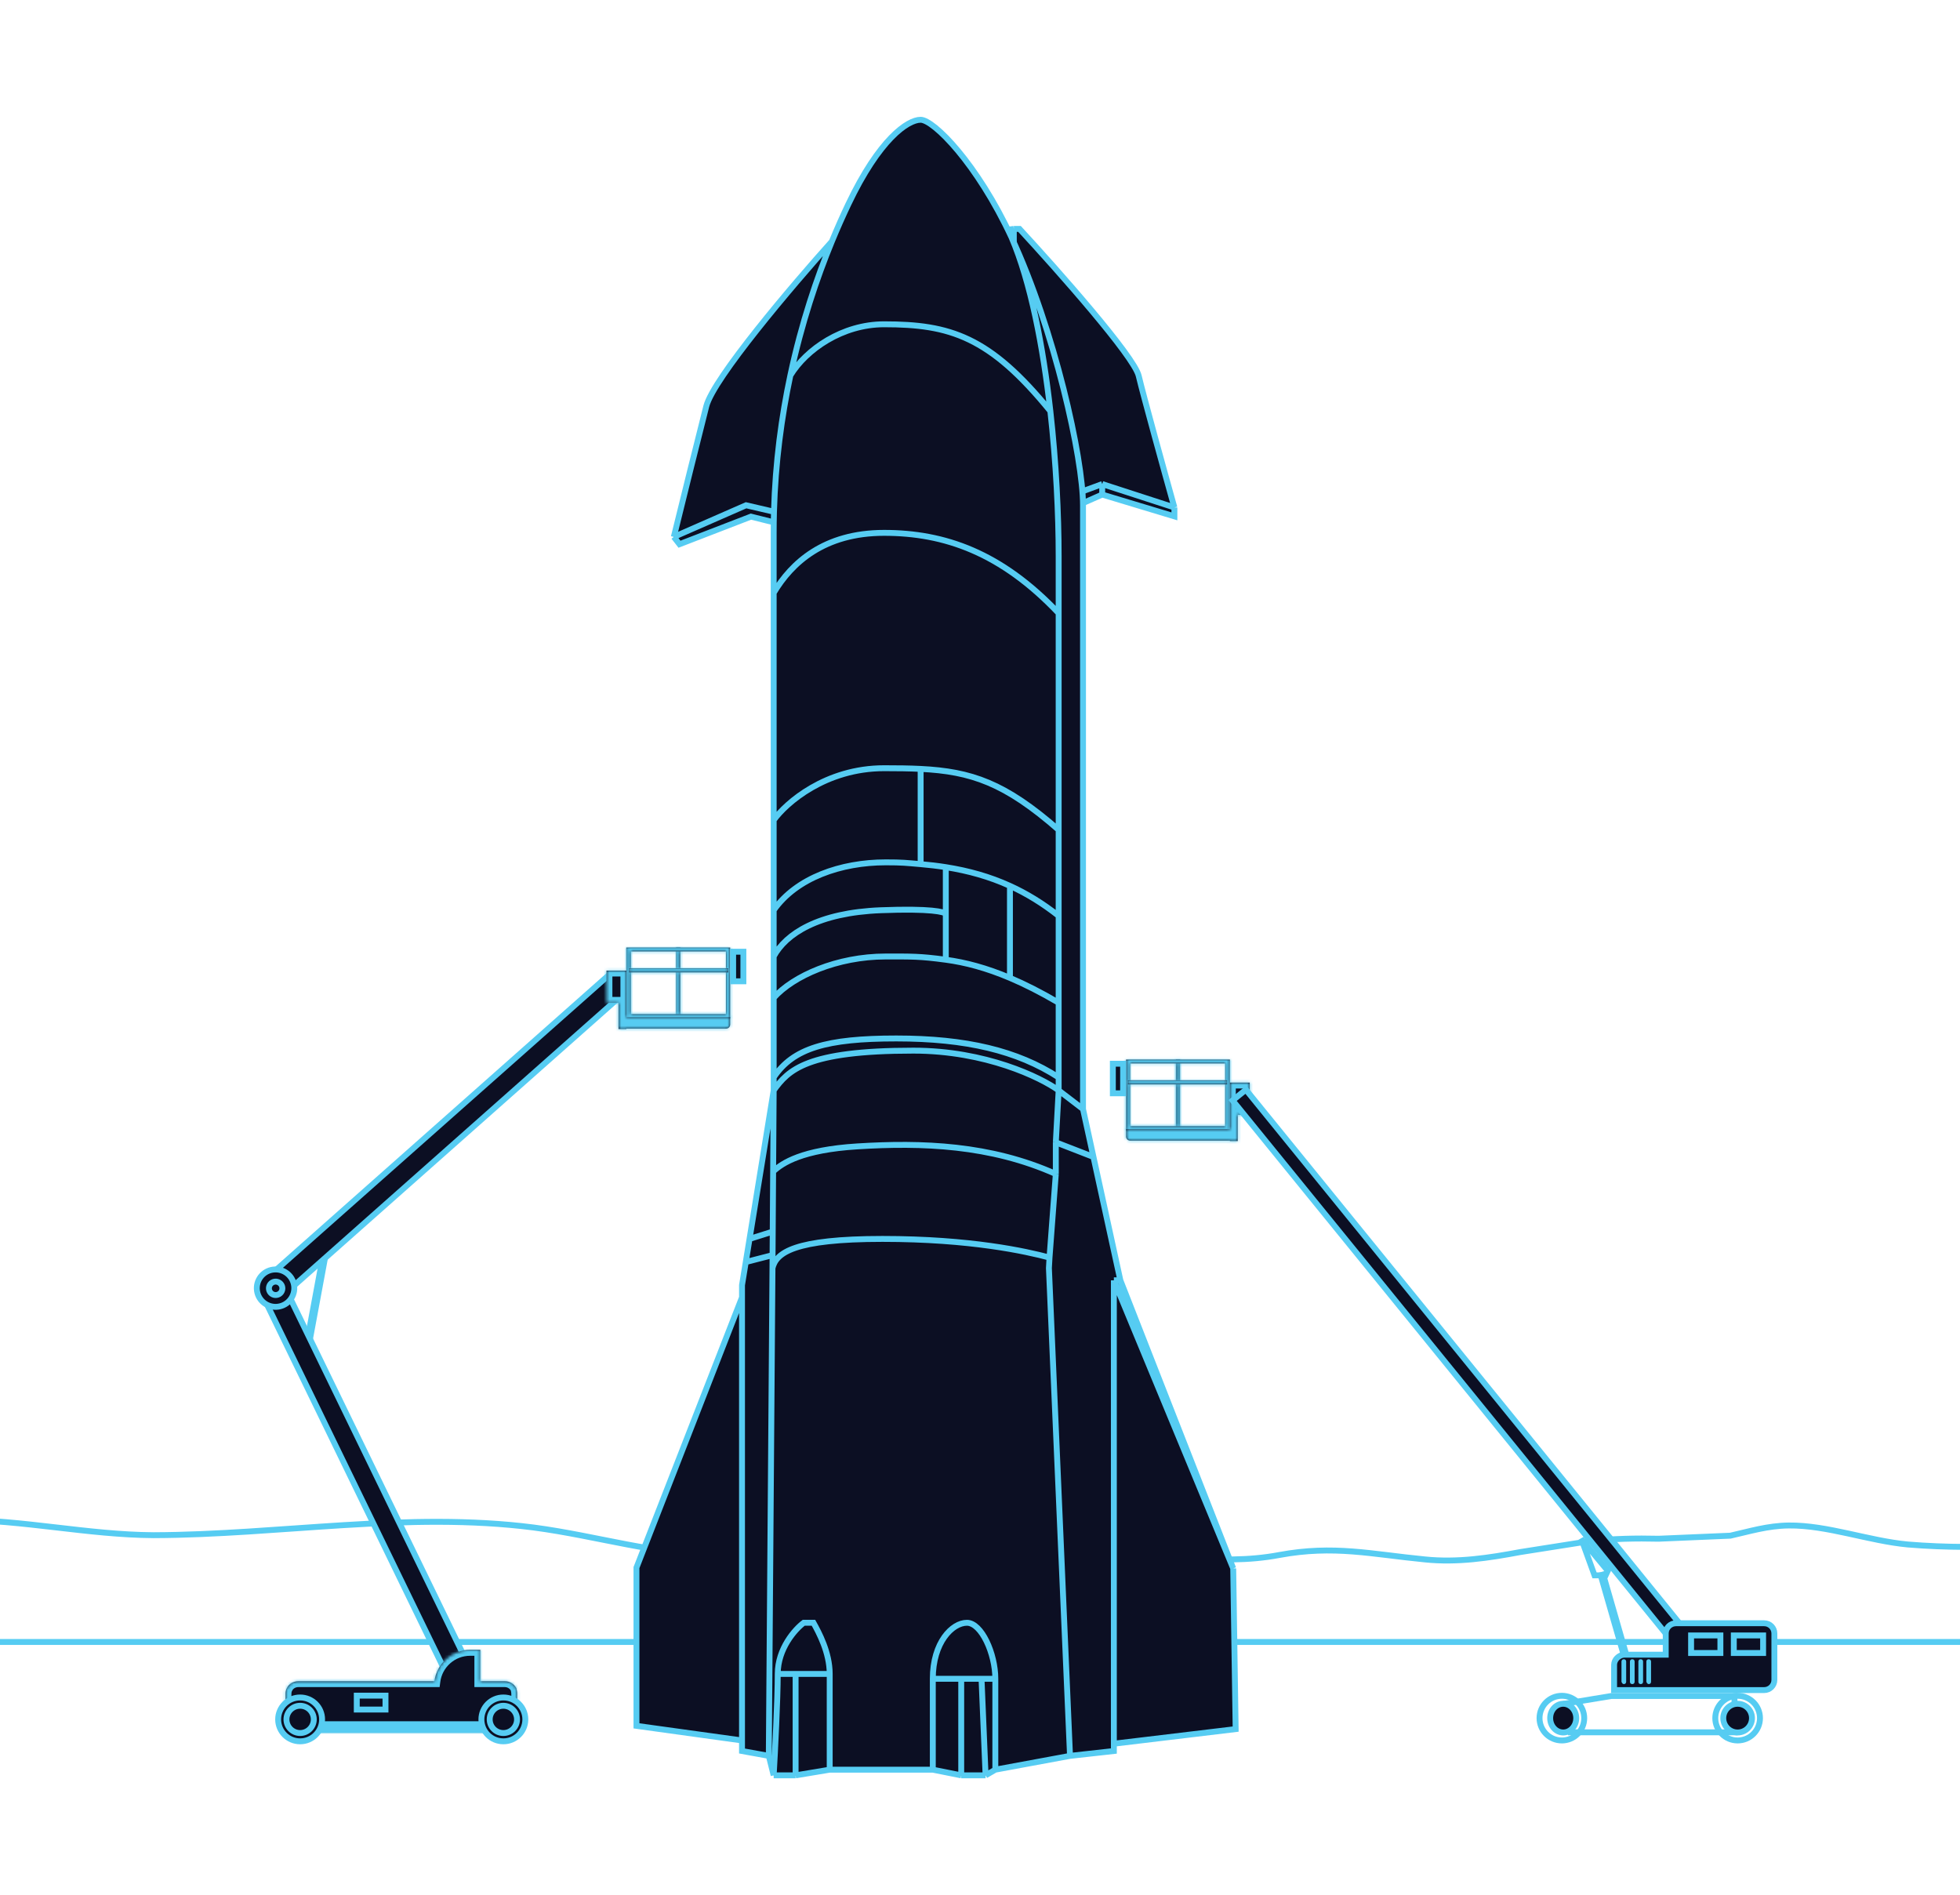 <svg width="664" height="642" viewBox="0 0 664 642" fill="none" xmlns="http://www.w3.org/2000/svg">
<g clip-path="url(#clip0)">
<path d="M1220.64 532.964C1220.18 532.827 1143.82 528.281 1143.35 528.145C1128.84 525.542 1116.02 525.405 1101.51 524.173C1088.54 523.077 1075.88 520.064 1062.91 519.927C1048.09 519.79 1038.05 525.953 1024 525.953C1011.18 525.953 999.14 525.816 986.633 524.857C973.355 523.762 963.781 529.788 951.275 530.747C942.474 531.295 937.687 526.775 930.121 524.036C920.703 520.612 914.218 522.803 904.645 525.816C884.956 532.026 868.848 526.871 849.166 524.434L818.566 519.768C809.252 518.102 799.907 516.504 790.423 515.822L759.58 517.572C747.873 519.218 736.148 521.331 724.609 521.707C698.514 522.666 672.42 525.405 646.326 523.214C633.047 521.981 618.996 516.64 606.026 516.777C598.741 516.858 592.638 518.796 586.195 520.233L561.91 521.265C554.147 521.069 546.704 521.272 539.148 521.985L514.987 525.788C504.393 527.77 493.809 529.403 482.811 528.281C464.437 526.501 451.93 523.351 433.402 526.775C412.248 530.747 392.33 525.679 371.177 524.994C365.606 524.804 360.047 524.551 354.493 524.319L334.789 523.728C326.909 523.64 319.023 523.799 311.113 524.447C307.007 524.778 302.891 525.061 298.766 525.305L278.726 526.199C267.288 526.562 255.829 526.705 244.411 526.775C222.176 526.775 202.567 520.338 180.796 517.462C138.18 511.983 94.793 519.927 52.023 520.064C29.788 519.927 7.863 514.859 -14.68 514.859C-27.187 514.859 -39.385 516.777 -51.583 518.146C-55.597 518.557 -96.875 523.043 -101.044 523.728" stroke="#56CCF2" stroke-width="2" stroke-miterlimit="10"/>
<line x1="-7.88706e-08" y1="556.238" x2="664" y2="556.238" stroke="#56CCF2" stroke-width="2"/>
<path d="M385.769 127.328C387.307 133.893 394.469 159.789 397.858 171.916V174.925L373.405 167.539L365.986 170.822V166.719L343.457 86.023H339.885L337.412 78.364L343.457 77.543H345.38C358.202 91.403 384.23 120.763 385.769 127.328Z" fill="#0C0F23"/>
<path d="M397.858 171.916C394.469 159.789 387.307 133.893 385.769 127.328C384.23 120.763 358.202 91.403 345.38 77.543H343.457M397.858 171.916L373.405 163.983M397.858 171.916V174.925L373.405 167.539M343.457 77.543V86.023M343.457 77.543L337.412 78.364L339.885 86.023M343.457 77.543L339.885 86.023M343.457 86.023L365.986 166.719M343.457 86.023H339.885M365.986 166.719L373.405 163.983M365.986 166.719V170.822L373.405 167.539M373.405 163.983V167.539" stroke="#56CCF2" stroke-width="2"/>
<path d="M287.408 69.166C297.86 47.172 307.487 40.574 311.888 40.574C316.289 40.574 331.031 55.365 342.694 80.438C357.271 111.78 366.898 155.218 366.898 171.164V375.709L370.436 391.929L379.551 433.718L417.783 531.316L418.608 585.752L377.35 590.7V593.175L362.497 594.824L337.193 599.498L333.892 601.422H325.64L316.013 599.498H281.082L269.53 601.422H262.103L260.453 594.824L251.376 593.175V589.601L215.619 584.652V531.042L251.376 439.491V435.367L252.65 427.532L253.924 419.697L262.103 369.385V364.986V338.044V324.023V308.352V277.835V200.856V180.511C262.103 179.314 262.112 178.122 262.128 176.937L254.402 175.013L230.197 184.36L228.272 181.886C230.93 171.072 236.853 147.08 239.274 137.623C241.694 128.166 268.638 96.476 281.807 81.813C283.738 77.121 285.636 72.895 287.408 69.166Z" fill="#0C0F23"/>
<path d="M262.103 369.385C267.054 362.512 273.105 355.914 309.412 355.914C333.906 355.914 352.596 364.986 358.647 369.385M262.103 369.385C262.103 367.877 262.103 366.421 262.103 364.986M262.103 369.385L253.924 419.697M262.103 369.385L261.918 396.878M342.694 80.438C331.031 55.365 316.289 40.574 311.888 40.574C307.487 40.574 297.86 47.172 287.408 69.166C285.636 72.895 283.738 77.121 281.807 81.813M342.694 80.438C357.271 111.78 366.898 155.218 366.898 171.164C366.898 206.574 366.898 332.912 366.898 375.709M342.694 80.438C349.143 95.481 353.364 117.293 355.834 139.273M366.898 375.709L358.647 369.385M366.898 375.709L370.436 391.929M379.551 433.718H377.35M379.551 433.718L417.783 531.316M379.551 433.718L370.436 391.929M377.35 433.718L417.783 531.316M377.35 433.718V590.7M362.497 594.824L377.35 593.175V590.7M362.497 594.824L337.193 599.498M362.497 594.824L355.346 429.594L355.548 426.02M337.193 599.498L333.892 601.422M337.193 599.498C337.193 592.075 337.193 575.524 337.193 568.706M333.892 601.422H325.64M333.892 601.422L332.517 568.706M325.64 601.422L316.013 599.498M325.64 601.422V568.706M316.013 599.498H281.082M316.013 599.498C316.013 593.358 316.013 578.604 316.013 568.706M281.082 599.498L269.53 601.422M281.082 599.498C281.082 592.258 281.082 574.315 281.082 567.057M269.53 601.422H262.103M269.53 601.422V567.057M262.103 601.422L260.453 594.824M262.103 601.422C262.562 593.541 263.478 575.634 263.478 567.057M260.453 594.824L251.376 593.175V589.601M260.453 594.824L261.697 429.594M316.013 568.706C316.013 556.335 322.615 549.736 327.566 549.736C332.517 549.736 337.193 560.184 337.193 568.706M316.013 568.706H325.64M337.193 568.706H332.517M325.64 568.706H332.517M281.082 567.057C281.082 559.799 277.414 553.036 275.581 549.736H272.28C269.346 551.936 263.478 558.479 263.478 567.057M281.082 567.057H269.53M263.478 567.057H269.53M417.783 531.316L418.608 585.752L377.35 590.7M251.376 439.491V435.367L252.65 427.532M251.376 439.491L215.619 531.042V584.652L251.376 589.601M251.376 439.491V589.601M262.204 173.363L252.751 171.164L228.272 181.886M262.204 173.363C262.171 174.548 262.145 175.74 262.128 176.937M262.204 173.363C262.678 156.584 264.787 141.1 267.755 127.176M228.272 181.886C230.93 171.072 236.853 147.08 239.274 137.623C241.694 128.166 268.638 96.476 281.807 81.813M228.272 181.886L230.197 184.36L254.402 175.013L262.128 176.937M281.807 81.813C276.797 93.987 271.566 109.295 267.755 127.176M262.128 176.937C262.112 178.122 262.103 179.314 262.103 180.511C262.103 187 262.103 191.393 262.103 200.856M358.647 369.385C358.647 367.921 358.647 366.459 358.647 364.986M358.647 369.385L357.684 386.98M355.548 426.02C347.688 423.912 328.886 419.697 298.96 419.697C269.034 419.697 262.928 424.37 261.697 429.594M355.548 426.02L357.684 397.703M261.697 429.594L261.727 425.195M358.647 310.276C358.647 320.461 358.647 330.394 358.647 339.693M358.647 310.276C358.647 300.678 358.647 290.856 358.647 281.134M358.647 310.276C353.242 306.003 347.789 302.675 342.144 300.106M262.103 308.352C269.805 297.355 284.932 292.131 300.06 292.131C305.668 292.131 306.839 292.307 311.888 292.738M262.103 308.352C262.103 298.339 262.103 288.063 262.103 277.835M262.103 308.352C262.103 313.665 262.103 318.904 262.103 324.023M358.647 339.693C352.668 336.178 347.214 333.419 342.144 331.273M358.647 339.693C358.647 349.595 358.647 357.428 358.647 364.986M262.103 338.044C268.704 330.621 283.557 324.023 300.06 324.023C308.849 324.023 311.523 323.925 320.414 325.122M262.103 338.044C262.103 332.988 262.103 329.397 262.103 324.023M262.103 338.044C262.103 349.692 262.103 356.993 262.103 364.986M320.414 325.122V309.626M320.414 325.122C327.07 326.018 334.128 327.88 342.144 331.273M320.414 293.761C317.647 293.324 314.809 292.988 311.888 292.738M320.414 293.761V309.626M320.414 293.761C328.118 294.977 335.274 296.98 342.144 300.106M355.834 139.273C357.788 156.661 358.647 174.155 358.647 188.484C358.647 192.84 358.647 199.471 358.647 207.729M355.834 139.273C335.267 113.979 321.79 109.855 299.51 109.855C285.382 109.855 273.105 118.378 267.755 127.176M358.647 207.729C339.118 187.11 319.864 180.511 299.51 180.511C279.156 180.511 268.154 190.684 262.103 200.856M358.647 207.729C358.647 226.391 358.647 253.359 358.647 281.134M262.103 200.856C262.103 221.32 262.103 251.342 262.103 277.835M358.647 281.134C340.415 265.161 328.999 261.338 311.888 260.477M262.103 277.835C266.321 271.97 279.706 260.24 299.51 260.24C304.008 260.24 308.088 260.285 311.888 260.477M311.888 260.477V292.738M262.103 324.023C266.229 316.325 277.231 309.177 298.41 308.352C315.353 307.692 320.139 308.926 320.414 309.626M342.144 300.106V331.273M358.647 364.986C344.619 355.914 327.291 351.79 303.636 351.79C279.982 351.79 268.704 355.089 262.103 364.986M357.684 386.98L370.436 391.929M357.684 386.98V397.703M261.781 417.222L253.924 419.697M261.781 417.222L261.727 425.195M261.781 417.222L261.918 396.878M253.924 419.697L252.65 427.532M261.727 425.195L252.65 427.532M357.684 397.703C335.534 387.805 312.438 386.98 290.434 388.355C271.766 389.521 265.005 393.945 261.918 396.878" stroke="#56CCF2" stroke-width="2"/>
<path d="M105.1 453.141L104.3 452.994L109.284 426.087L110.084 426.234L105.1 453.141Z" fill="#0C0F23" stroke="#56CCF2" stroke-width="2"/>
<path d="M150.531 565.575L89.619 440.187L96.817 436.706L157.73 562.094L150.531 565.575Z" fill="#0C0F23" stroke="#56CCF2" stroke-width="2"/>
<mask id="path-9-inside-1" fill="white">
<path fill-rule="evenodd" clip-rule="evenodd" d="M147.174 569.523C147.945 563.548 153.077 558.914 159.271 558.914H162.711V569.523H170.998C172.718 569.523 174.126 570.46 174.907 571.864C175.064 572.488 175.22 573.112 175.22 573.736V587H96.725V573.736C96.725 573.112 96.881 572.332 97.194 571.864C97.819 570.46 99.383 569.523 101.103 569.523H147.174Z"/>
</mask>
<path fill-rule="evenodd" clip-rule="evenodd" d="M147.174 569.523C147.945 563.548 153.077 558.914 159.271 558.914H162.711V569.523H170.998C172.718 569.523 174.126 570.46 174.907 571.864C175.064 572.488 175.22 573.112 175.22 573.736V587H96.725V573.736C96.725 573.112 96.881 572.332 97.194 571.864C97.819 570.46 99.383 569.523 101.103 569.523H147.174Z" fill="#0C0F23"/>
<path d="M147.174 569.523V571.523H148.933L149.158 569.779L147.174 569.523ZM162.711 558.914H164.711V556.914H162.711V558.914ZM162.711 569.523H160.711V571.523H162.711V569.523ZM174.907 571.864L176.847 571.378L176.783 571.122L176.655 570.891L174.907 571.864ZM175.22 587V589H177.22V587H175.22ZM96.725 587H94.725V589H96.725V587ZM97.194 571.864L98.857 572.975L98.951 572.833L99.021 572.678L97.194 571.864ZM159.271 556.914C152.06 556.914 146.089 562.306 145.191 569.267L149.158 569.779C149.801 564.791 154.094 560.914 159.271 560.914V556.914ZM162.711 556.914H159.271V560.914H162.711V556.914ZM164.711 569.523V558.914H160.711V569.523H164.711ZM162.711 571.523H170.998V567.523H162.711V571.523ZM170.998 571.523C171.929 571.523 172.699 572.009 173.16 572.837L176.655 570.891C175.552 568.91 173.508 567.523 170.998 567.523V571.523ZM172.967 572.35C173.135 573.021 173.22 573.402 173.22 573.736H177.22C177.22 572.822 176.992 571.955 176.847 571.378L172.967 572.35ZM173.22 573.736V587H177.22V573.736H173.22ZM175.22 585H96.725V589H175.22V585ZM98.725 587V573.736H94.725V587H98.725ZM98.725 573.736C98.725 573.579 98.746 573.381 98.788 573.201C98.809 573.113 98.831 573.046 98.849 573C98.868 572.951 98.875 572.948 98.857 572.975L95.531 570.753C94.911 571.68 94.725 572.91 94.725 573.736H98.725ZM99.021 572.678C99.279 572.097 100.054 571.523 101.103 571.523V567.523C98.712 567.523 96.359 568.822 95.367 571.05L99.021 572.678ZM101.103 571.523H147.174V567.523H101.103V571.523Z" fill="#56CCF2" mask="url(#path-9-inside-1)"/>
<path d="M107.106 585.999V584.098H165.933V585.999H107.106Z" fill="#0C0F23" stroke="#56CCF2" stroke-width="2"/>
<path d="M177.972 582.469C177.972 586.568 174.642 589.895 170.529 589.895C166.416 589.895 163.085 586.568 163.085 582.469C163.085 578.37 166.416 575.043 170.529 575.043C174.642 575.043 177.972 578.37 177.972 582.469Z" fill="#0C0F23" stroke="#56CCF2" stroke-width="2"/>
<path d="M175.158 582.469C175.158 585.017 173.087 587.086 170.529 587.086C167.97 587.086 165.899 585.017 165.899 582.469C165.899 579.921 167.97 577.852 170.529 577.852C173.087 577.852 175.158 579.921 175.158 582.469Z" fill="#0C0F23" stroke="#56CCF2" stroke-width="2"/>
<path d="M109.12 582.469C109.12 586.568 105.789 589.895 101.676 589.895C97.563 589.895 94.232 586.568 94.232 582.469C94.232 578.37 97.563 575.043 101.676 575.043C105.789 575.043 109.12 578.37 109.12 582.469Z" fill="#0C0F23" stroke="#56CCF2" stroke-width="2"/>
<path d="M106.305 582.469C106.305 585.017 104.235 587.086 101.676 587.086C99.117 587.086 97.047 585.017 97.047 582.469C97.047 579.921 99.117 577.852 101.676 577.852C104.235 577.852 106.305 579.921 106.305 582.469Z" fill="#0C0F23" stroke="#56CCF2" stroke-width="2"/>
<path d="M96.588 438.174L91.278 432.201L205.802 330.724L211.112 336.696L96.588 438.174Z" fill="#0C0F23" stroke="#56CCF2" stroke-width="2"/>
<path d="M99.64 435.5C100.125 438.963 97.704 442.166 94.23 442.651C90.755 443.135 87.549 440.717 87.065 437.254C86.581 433.792 89.001 430.589 92.475 430.104C95.95 429.619 99.156 432.037 99.64 435.5Z" fill="#0C0F23" stroke="#56CCF2" stroke-width="2"/>
<path d="M95.596 437.004C95.283 438.22 94.04 438.955 92.817 438.641C91.594 438.327 90.86 437.084 91.173 435.868C91.486 434.652 92.729 433.916 93.952 434.23C95.175 434.545 95.909 435.788 95.596 437.004Z" fill="#0C0F23" stroke="#56CCF2" stroke-width="2"/>
<mask id="path-19-inside-2" fill="white">
<path d="M230.481 321H229.073V344.99H230.481V321Z"/>
</mask>
<path d="M230.481 321H229.073V344.99H230.481V321Z" fill="#0C0F23"/>
<path d="M229.073 321V319H227.073V321H229.073ZM230.481 321H232.481V319H230.481V321ZM230.481 344.99V346.99H232.481V344.99H230.481ZM229.073 344.99H227.073V346.99H229.073V344.99ZM229.073 323H230.481V319H229.073V323ZM228.481 321V344.99H232.481V321H228.481ZM230.481 342.99H229.073V346.99H230.481V342.99ZM231.073 344.99V321H227.073V344.99H231.073Z" fill="#56CCF2" mask="url(#path-19-inside-2)"/>
<mask id="path-21-inside-3" fill="white">
<path d="M245.961 322.317V343.528H213.749V322.317H245.961ZM247.368 321H212.186V344.99H247.368V321Z"/>
</mask>
<path d="M245.961 322.317V343.528H213.749V322.317H245.961ZM247.368 321H212.186V344.99H247.368V321Z" fill="#0C0F23"/>
<path d="M245.961 322.317H247.961V320.317H245.961V322.317ZM245.961 343.528V345.528H247.961V343.528H245.961ZM213.749 343.528H211.749V345.528H213.749V343.528ZM213.749 322.317V320.317H211.749V322.317H213.749ZM247.368 321H249.368V319H247.368V321ZM212.186 321V319H210.186V321H212.186ZM212.186 344.99H210.186V346.99H212.186V344.99ZM247.368 344.99V346.99H249.368V344.99H247.368ZM243.961 322.317V343.528H247.961V322.317H243.961ZM245.961 341.528H213.749V345.528H245.961V341.528ZM215.749 343.528V322.317H211.749V343.528H215.749ZM213.749 324.317H245.961V320.317H213.749V324.317ZM247.368 319H212.186V323H247.368V319ZM210.186 321V344.99H214.186V321H210.186ZM212.186 346.99H247.368V342.99H212.186V346.99ZM249.368 344.99V321H245.368V344.99H249.368Z" fill="#56CCF2" mask="url(#path-21-inside-3)"/>
<mask id="path-23-inside-4" fill="white">
<path fill-rule="evenodd" clip-rule="evenodd" d="M210.935 328.801H205.462V339.724H209.527V344.563V348.464V348.618H212.186V348.464H245.961C246.742 348.464 247.368 347.84 247.368 347.06V344.563H212.186V328.801H210.935V328.801Z"/>
</mask>
<path fill-rule="evenodd" clip-rule="evenodd" d="M210.935 328.801H205.462V339.724H209.527V344.563V348.464V348.618H212.186V348.464H245.961C246.742 348.464 247.368 347.84 247.368 347.06V344.563H212.186V328.801H210.935V328.801Z" fill="#0C0F23"/>
<path d="M205.462 328.801V326.801H203.462V328.801H205.462ZM210.935 328.801H212.935V326.801H210.935V328.801ZM205.462 339.724H203.462V341.724H205.462V339.724ZM209.527 339.724H211.527V337.724H209.527V339.724ZM209.527 348.618H207.527V350.618H209.527V348.618ZM212.186 348.618V350.618H214.186V348.618H212.186ZM212.186 348.464V346.464H210.186V348.464H212.186ZM247.368 344.563H249.368V342.563H247.368V344.563ZM212.186 344.563H210.186V346.563H212.186V344.563ZM212.186 328.801H214.186V326.801H212.186V328.801ZM210.935 328.801H208.935V330.801H210.935V328.801ZM205.462 330.801H210.935V326.801H205.462V330.801ZM207.462 339.724V328.801H203.462V339.724H207.462ZM209.527 337.724H205.462V341.724H209.527V337.724ZM211.527 344.563V339.724H207.527V344.563H211.527ZM211.527 348.464V344.563H207.527V348.464H211.527ZM211.527 348.618V348.464H207.527V348.618H211.527ZM212.186 346.618H209.527V350.618H212.186V346.618ZM210.186 348.464V348.618H214.186V348.464H210.186ZM245.961 346.464H212.186V350.464H245.961V346.464ZM245.368 347.06C245.368 346.732 245.642 346.464 245.961 346.464V350.464C247.843 350.464 249.368 348.949 249.368 347.06H245.368ZM245.368 344.563V347.06H249.368V344.563H245.368ZM212.186 346.563H247.368V342.563H212.186V346.563ZM210.186 328.801V344.563H214.186V328.801H210.186ZM210.935 330.801H212.186V326.801H210.935V330.801ZM208.935 328.801V328.801H212.935V328.801H208.935Z" fill="#56CCF2" mask="url(#path-23-inside-4)"/>
<mask id="path-25-inside-5" fill="white">
<path d="M246.743 328.02H213.124V329.424H246.743V328.02Z"/>
</mask>
<path d="M246.743 328.02H213.124V329.424H246.743V328.02Z" fill="#0C0F23"/>
<path d="M213.124 328.02V326.02H211.124V328.02H213.124ZM246.743 328.02H248.743V326.02H246.743V328.02ZM246.743 329.424V331.424H248.743V329.424H246.743ZM213.124 329.424H211.124V331.424H213.124V329.424ZM213.124 330.02H246.743V326.02H213.124V330.02ZM244.743 328.02V329.424H248.743V328.02H244.743ZM246.743 327.424H213.124V331.424H246.743V327.424ZM215.124 329.424V328.02H211.124V329.424H215.124Z" fill="#56CCF2" mask="url(#path-25-inside-5)"/>
<path d="M248.368 332.425V322.41H251.841V332.425H248.368Z" fill="#0C0F23" stroke="#56CCF2" stroke-width="2"/>
<mask id="path-28-inside-6" fill="white">
<path d="M398.366 358.941H399.773V382.932H398.366V358.941Z"/>
</mask>
<path d="M398.366 358.941H399.773V382.932H398.366V358.941Z" fill="#0C0F23"/>
<path d="M399.773 358.941V356.941H401.773V358.941H399.773ZM398.366 358.941H396.366V356.941H398.366V358.941ZM398.366 382.932V384.932H396.366V382.932H398.366ZM399.773 382.932H401.773V384.932H399.773V382.932ZM399.773 360.941H398.366V356.941H399.773V360.941ZM400.366 358.941V382.932H396.366V358.941H400.366ZM398.366 380.932H399.773V384.932H398.366V380.932ZM397.773 382.932V358.941H401.773V382.932H397.773Z" fill="#56CCF2" mask="url(#path-28-inside-6)"/>
<mask id="path-30-inside-7" fill="white">
<path d="M382.886 360.258V381.469H415.097V360.258H382.886ZM381.479 358.941H416.661V382.932H381.479V358.941Z"/>
</mask>
<path d="M382.886 360.258V381.469H415.097V360.258H382.886ZM381.479 358.941H416.661V382.932H381.479V358.941Z" fill="#0C0F23"/>
<path d="M382.886 360.258H380.886V358.258H382.886V360.258ZM382.886 381.469V383.469H380.886V381.469H382.886ZM415.097 381.469H417.097V383.469H415.097V381.469ZM415.097 360.258V358.258H417.097V360.258H415.097ZM381.479 358.941H379.479V356.941H381.479V358.941ZM416.661 358.941V356.941H418.661V358.941H416.661ZM416.661 382.932H418.661V384.932H416.661V382.932ZM381.479 382.932V384.932H379.479V382.932H381.479ZM384.886 360.258V381.469H380.886V360.258H384.886ZM382.886 379.469H415.097V383.469H382.886V379.469ZM413.097 381.469V360.258H417.097V381.469H413.097ZM415.097 362.258H382.886V358.258H415.097V362.258ZM381.479 356.941H416.661V360.941H381.479V356.941ZM418.661 358.941V382.932H414.661V358.941H418.661ZM416.661 384.932H381.479V380.932H416.661V384.932ZM379.479 382.932V358.941H383.479V382.932H379.479Z" fill="#56CCF2" mask="url(#path-30-inside-7)"/>
<mask id="path-32-inside-8" fill="white">
<path fill-rule="evenodd" clip-rule="evenodd" d="M417.912 366.742H423.385V377.665H419.319V382.505V386.405V386.56H416.661V386.405H382.886C382.104 386.405 381.479 385.781 381.479 385.001V382.505H416.661V366.743H417.912V366.742Z"/>
</mask>
<path fill-rule="evenodd" clip-rule="evenodd" d="M417.912 366.742H423.385V377.665H419.319V382.505V386.405V386.56H416.661V386.405H382.886C382.104 386.405 381.479 385.781 381.479 385.001V382.505H416.661V366.743H417.912V366.742Z" fill="#0C0F23"/>
<path d="M423.385 366.742V364.742H425.385V366.742H423.385ZM417.912 366.742H415.912V364.742H417.912V366.742ZM423.385 377.665H425.385V379.665H423.385V377.665ZM419.319 377.665H417.319V375.665H419.319V377.665ZM419.319 386.56H421.319V388.56H419.319V386.56ZM416.661 386.56V388.56H414.661V386.56H416.661ZM416.661 386.405V384.405H418.661V386.405H416.661ZM381.479 382.505H379.479V380.505H381.479V382.505ZM416.661 382.505H418.661V384.505H416.661V382.505ZM416.661 366.743H414.661V364.743H416.661V366.743ZM417.912 366.743H419.912V368.743H417.912V366.743ZM423.385 368.742H417.912V364.742H423.385V368.742ZM421.385 377.665V366.742H425.385V377.665H421.385ZM419.319 375.665H423.385V379.665H419.319V375.665ZM417.319 382.505V377.665H421.319V382.505H417.319ZM417.319 386.405V382.505H421.319V386.405H417.319ZM417.319 386.56V386.405H421.319V386.56H417.319ZM416.661 384.56H419.319V388.56H416.661V384.56ZM418.661 386.405V386.56H414.661V386.405H418.661ZM382.886 384.405H416.661V388.405H382.886V384.405ZM383.479 385.001C383.479 384.673 383.205 384.405 382.886 384.405V388.405C381.004 388.405 379.479 386.89 379.479 385.001H383.479ZM383.479 382.505V385.001H379.479V382.505H383.479ZM416.661 384.505H381.479V380.505H416.661V384.505ZM418.661 366.743V382.505H414.661V366.743H418.661ZM417.912 368.743H416.661V364.743H417.912V368.743ZM419.912 366.742V366.743H415.912V366.742H419.912Z" fill="#56CCF2" mask="url(#path-32-inside-8)"/>
<mask id="path-34-inside-9" fill="white">
<path d="M382.104 365.961H415.723V367.365H382.104V365.961Z"/>
</mask>
<path d="M382.104 365.961H415.723V367.365H382.104V365.961Z" fill="#0C0F23"/>
<path d="M415.723 365.961V363.961H417.723V365.961H415.723ZM382.104 365.961H380.104V363.961H382.104V365.961ZM382.104 367.365V369.365H380.104V367.365H382.104ZM415.723 367.365H417.723V369.365H415.723V367.365ZM415.723 367.961H382.104V363.961H415.723V367.961ZM384.104 365.961V367.365H380.104V365.961H384.104ZM382.104 365.365H415.723V369.365H382.104V365.365ZM413.723 367.365V365.961H417.723V367.365H413.723Z" fill="#56CCF2" mask="url(#path-34-inside-9)"/>
<path d="M380.479 370.367V360.352H377.006V370.367H380.479Z" fill="#0C0F23" stroke="#56CCF2" stroke-width="2"/>
<path d="M120.867 579.132V574.422H130.595V579.132H120.867Z" fill="#0C0F23" stroke="#56CCF2" stroke-width="2"/>
<path d="M155.624 580.685C155.353 580.685 155.173 580.379 155.173 579.92V573.336C155.173 572.877 155.353 572.57 155.624 572.57C155.895 572.57 156.075 572.877 156.075 573.336V579.92C155.985 580.379 155.804 580.685 155.624 580.685Z" fill="#0C0F23"/>
<path d="M152.467 580.685C151.925 580.685 151.564 580.379 151.564 579.92V573.336C151.564 572.877 151.925 572.57 152.467 572.57C153.008 572.57 153.369 572.877 153.369 573.336V579.92C153.369 580.379 153.008 580.685 152.467 580.685Z" fill="#0C0F23"/>
<path d="M149.76 580.685C149.218 580.685 148.857 580.379 148.857 579.92V573.336C148.857 572.877 149.218 572.57 149.76 572.57C150.301 572.57 150.662 572.877 150.662 573.336V579.92C150.481 580.379 150.12 580.685 149.76 580.685Z" fill="#0C0F23"/>
<path d="M147.054 580.685C146.512 580.685 146.151 580.379 146.151 579.92V573.336C146.151 572.877 146.512 572.57 147.054 572.57C147.595 572.57 147.956 572.877 147.956 573.336V579.92C147.956 580.379 147.414 580.685 147.054 580.685Z" fill="#0C0F23"/>
<path d="M571.117 561.754L575.613 558.104L422.069 369.146L417.573 372.795L571.117 561.754Z" fill="#0C0F23" stroke="#56CCF2" stroke-width="2"/>
<path d="M549.767 559.604L550.595 559.366L543.116 533.379L542.287 533.618L549.767 559.604Z" stroke="#56CCF2" stroke-width="2"/>
<path d="M530.574 577.063L532.048 586.84H587.598V574.535H545.9L530.574 577.063Z" stroke="#56CCF2" stroke-width="2"/>
<path d="M581.097 582.035C581.097 586.213 584.486 589.601 588.668 589.601C592.849 589.601 596.238 586.213 596.238 582.035C596.238 577.857 592.849 574.469 588.668 574.469C584.486 574.469 581.097 577.857 581.097 582.035Z" stroke="#56CCF2" stroke-width="2"/>
<path d="M583.803 582.037C583.803 584.721 585.98 586.898 588.667 586.898C591.354 586.898 593.531 584.721 593.531 582.037C593.531 579.353 591.354 577.176 588.667 577.176C585.98 577.176 583.803 579.353 583.803 582.037Z" fill="#0C0F23" stroke="#56CCF2" stroke-width="2"/>
<path d="M521.554 582.035C521.554 586.213 524.943 589.601 529.125 589.601C533.306 589.601 536.695 586.213 536.695 582.035C536.695 577.857 533.306 574.469 529.125 574.469C524.943 574.469 521.554 577.857 521.554 582.035Z" stroke="#56CCF2" stroke-width="2"/>
<path d="M525.162 582.037C525.162 584.798 527.211 586.898 529.575 586.898C531.939 586.898 533.988 584.798 533.988 582.037C533.988 579.276 531.939 577.176 529.575 577.176C527.211 577.176 525.162 579.276 525.162 582.037Z" fill="#0C0F23" stroke="#56CCF2" stroke-width="2"/>
<path d="M546.818 563.998V572.535H597.662C599.519 572.535 601.115 571.052 601.115 569.084V553.349C601.115 551.494 599.632 549.898 597.662 549.898H567.765C565.907 549.898 564.312 551.382 564.312 553.349V559.548V560.548H563.312H550.15C548.394 560.691 546.818 562.214 546.818 563.998Z" fill="#0C0F23" stroke="#56CCF2" stroke-width="2"/>
<path d="M597.298 559.975V554.027H587.371V559.975H597.298Z" stroke="#56CCF2" stroke-width="2"/>
<path d="M582.826 559.975V554.027H572.899V559.975H582.826Z" stroke="#56CCF2" stroke-width="2"/>
<path d="M543.946 533.673L544.677 532.12L535.699 521.271L540.193 533.673L543.946 533.673Z" stroke="#56CCF2" stroke-width="2"/>
<path d="M550.112 570.51C550.589 570.51 550.907 570.192 550.907 569.715V562.881C550.907 562.404 550.589 562.086 550.112 562.086C549.635 562.086 549.317 562.404 549.317 562.881V569.715C549.476 570.192 549.794 570.51 550.112 570.51Z" fill="#56CCF2"/>
<path d="M552.974 570.51C553.451 570.51 553.77 570.192 553.77 569.715V562.881C553.77 562.404 553.451 562.086 552.974 562.086C552.497 562.086 552.179 562.404 552.179 562.881V569.715C552.179 570.192 552.497 570.51 552.974 570.51Z" fill="#56CCF2"/>
<path d="M555.838 570.51C556.315 570.51 556.633 570.192 556.633 569.715V562.881C556.633 562.404 556.315 562.086 555.838 562.086C555.361 562.086 555.042 562.404 555.042 562.881V569.715C555.042 570.192 555.361 570.51 555.838 570.51Z" fill="#56CCF2"/>
<path d="M558.541 570.51C559.018 570.51 559.336 570.192 559.336 569.715V562.881C559.336 562.404 559.018 562.086 558.541 562.086C558.064 562.086 557.746 562.404 557.746 562.881V569.715C557.905 570.192 558.223 570.51 558.541 570.51Z" fill="#56CCF2"/>
</g>
<defs>
<clipPath id="clip0">
<rect width="664" height="642" fill="white"/>
</clipPath>
</defs>
</svg>
